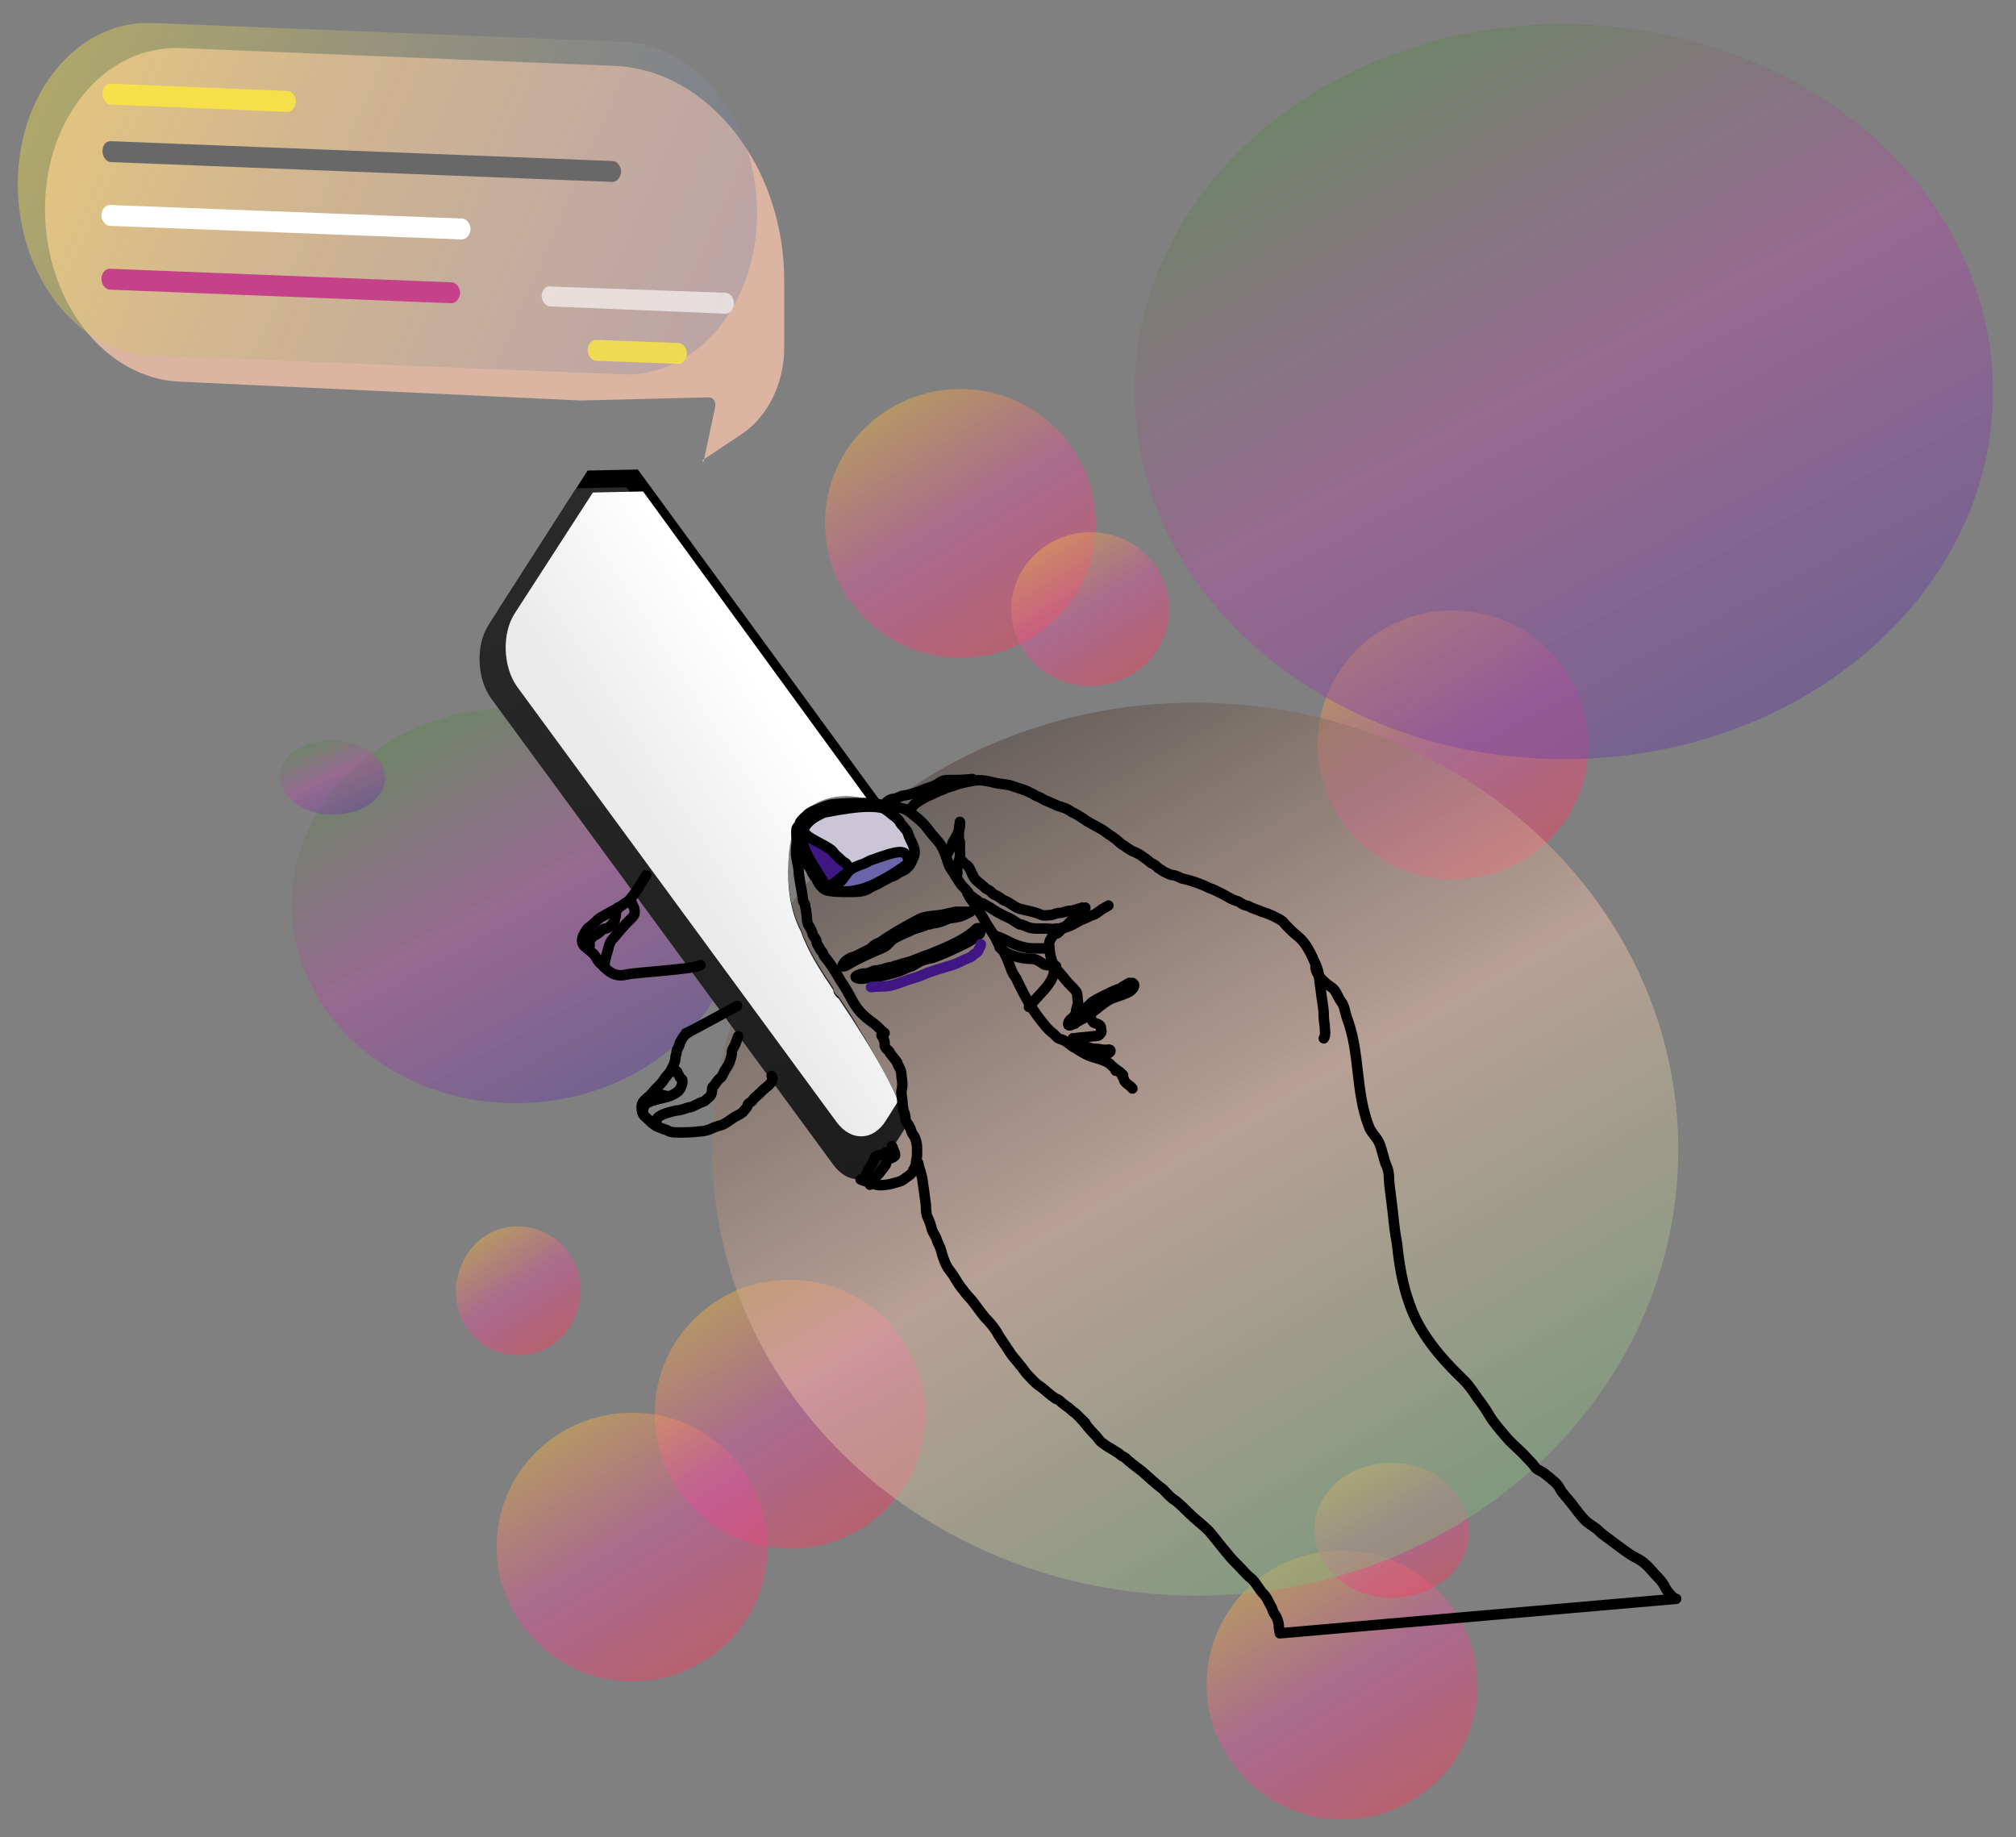 <?xml version="1.0" encoding="utf-8"?>
<!-- Generator: Adobe Illustrator 24.3.0, SVG Export Plug-In . SVG Version: 6.00 Build 0)  -->
<svg version="1.1" id="Capa_1" xmlns="http://www.w3.org/2000/svg" xmlns:xlink="http://www.w3.org/1999/xlink" x="0px" y="0px"
	 viewBox="0 0 192.8 175.7" style="enable-background:new 0 0 192.8 175.7;" xml:space="preserve">
<rect x="0" y="0" width="192.8" height="175.7" fill="#808080" stroke="none"/>
<style type="text/css">
	.st0{opacity:0.6;}
	.st1{fill:url(#SVGID_1_);}
	.st2{fill:url(#SVGID_2_);}
	.st3{fill:url(#SVGID_3_);}
	.st4{fill:url(#SVGID_4_);}
	.st5{fill:url(#SVGID_5_);}
	.st6{fill:url(#SVGID_6_);}
	.st7{fill:url(#SVGID_7_);}
	.st8{fill:url(#SVGID_8_);}
	.st9{fill:url(#SVGID_9_);}
	.st10{fill:url(#SVGID_10_);}
	.st11{fill:url(#SVGID_11_);}
	.st12{fill:url(#SVGID_12_);}
	.st13{fill:url(#SVGID_13_);}
	.st14{opacity:0.5;fill:url(#SVGID_14_);enable-background:new    ;}
	.st15{fill:#F6E248;fill-opacity:0.96;}
	.st16{fill:#686868;}
	.st17{fill:#C5428A;}
	.st18{fill:#FFFFFF;}
	.st19{fill:#FFFFFF;fill-opacity:0.62;}
	.st20{fill:#F6E248;fill-opacity:0.87;}
	.st21{fill:url(#SVGID_15_);}
	.st22{fill:url(#SVGID_16_);}
	.st23{fill:none;stroke:#000000;stroke-linecap:round;stroke-linejoin:round;}
	.st24{fill:#401782;stroke:#000000;stroke-linecap:round;stroke-linejoin:round;}
	.st25{fill:none;stroke:#401782;stroke-linecap:round;stroke-linejoin:round;}
	.st26{fill:#CAC5D7;stroke:#000000;stroke-linecap:round;stroke-linejoin:round;}
	.st27{fill:#6A65AA;}
	.st28{fill:#401782;}
</style>
<g class="st0">
	
		<linearGradient id="SVGID_1_" gradientUnits="userSpaceOnUse" x1="365.966" y1="-159.75" x2="386.967" y2="-193.537" gradientTransform="matrix(1 4.222393e-03 4.222393e-03 -1 -299.647 -42.189)">
		<stop  offset="0" style="stop-color:#F7DC24;stop-opacity:0.81"/>
		<stop  offset="0.474" style="stop-color:#DC509B;stop-opacity:0.76"/>
		<stop  offset="1" style="stop-color:#F93D3D;stop-opacity:0.88"/>
	</linearGradient>
	<path class="st1" d="M75.6,122.4c7.1,0,12.9,5.8,12.9,12.9c0,7.1-5.8,12.8-13,12.8s-12.9-5.8-12.9-12.9
		C62.6,128.1,68.5,122.3,75.6,122.4z"/>
</g>
<g class="st0">
	
		<linearGradient id="SVGID_2_" gradientUnits="userSpaceOnUse" x1="350.844" y1="-172.536" x2="371.845" y2="-206.323" gradientTransform="matrix(1 4.222393e-03 4.222393e-03 -1 -299.593 -42.125)">
		<stop  offset="0" style="stop-color:#F7DC24;stop-opacity:0.81"/>
		<stop  offset="0.474" style="stop-color:#DC509B;stop-opacity:0.76"/>
		<stop  offset="1" style="stop-color:#F93D3D;stop-opacity:0.88"/>
	</linearGradient>
	<path class="st2" d="M60.5,135.1c7.1,0,12.9,5.8,12.9,12.9c0,7.1-5.8,12.8-13,12.8c-7.1,0-12.9-5.8-12.9-12.9
		S53.3,135.1,60.5,135.1z"/>
</g>
<g class="st0">
	
		<linearGradient id="SVGID_3_" gradientUnits="userSpaceOnUse" x1="345.117" y1="-156.494" x2="355.356" y2="-172.346" gradientTransform="matrix(1 4.222393e-03 4.222393e-03 -1 -299.697 -42.079)">
		<stop  offset="0" style="stop-color:#F7DC24;stop-opacity:0.81"/>
		<stop  offset="0.474" style="stop-color:#DC509B;stop-opacity:0.76"/>
		<stop  offset="1" style="stop-color:#F93D3D;stop-opacity:0.88"/>
	</linearGradient>
	<path class="st3" d="M49.6,117.3c3.3,0,6,2.8,5.9,6.2s-2.7,6.2-6,6.1c-3.3,0-6-2.8-5.9-6.2S46.3,117.2,49.6,117.3z"/>
</g>
<g class="st0">
	
		<linearGradient id="SVGID_4_" gradientUnits="userSpaceOnUse" x1="382.245" y1="-74.595" x2="403.246" y2="-108.382" gradientTransform="matrix(1 4.222393e-03 4.222393e-03 -1 -300.007 -42.258)">
		<stop  offset="0" style="stop-color:#F7DC24;stop-opacity:0.81"/>
		<stop  offset="0.474" style="stop-color:#DC509B;stop-opacity:0.76"/>
		<stop  offset="1" style="stop-color:#F93D3D;stop-opacity:0.88"/>
	</linearGradient>
	<path class="st4" d="M91.9,37.2c7.1,0,12.9,5.8,12.9,12.9c0,7.1-5.8,12.8-13,12.8c-7.1,0-12.9-5.8-12.9-12.9
		C78.9,42.9,84.7,37.2,91.9,37.2z"/>
</g>
<g class="st0">
	
		<linearGradient id="SVGID_5_" gradientUnits="userSpaceOnUse" x1="399.045" y1="-89.56" x2="410.943" y2="-109.071" gradientTransform="matrix(1 4.222393e-03 4.222393e-03 -1 -299.972 -42.311)">
		<stop  offset="0" style="stop-color:#F7DC24;stop-opacity:0.81"/>
		<stop  offset="0.474" style="stop-color:#DC509B;stop-opacity:0.76"/>
		<stop  offset="1" style="stop-color:#F93D3D;stop-opacity:0.88"/>
	</linearGradient>
	<path class="st5" d="M104.3,50.9c4.2,0,7.5,3.3,7.5,7.4s-3.4,7.3-7.6,7.3c-4.2,0-7.5-3.3-7.5-7.4C96.8,54.1,100.2,50.9,104.3,50.9z
		"/>
</g>
<g class="st0">
	
		<linearGradient id="SVGID_6_" gradientUnits="userSpaceOnUse" x1="418.733" y1="-185.672" x2="439.734" y2="-219.459" gradientTransform="matrix(1 4.222393e-03 4.222393e-03 -1 -299.537 -42.411)">
		<stop  offset="0" style="stop-color:#F7DC24;stop-opacity:0.81"/>
		<stop  offset="0.474" style="stop-color:#DC509B;stop-opacity:0.76"/>
		<stop  offset="1" style="stop-color:#F93D3D;stop-opacity:0.88"/>
	</linearGradient>
	<path class="st6" d="M128.4,148.3c7.1,0,12.9,5.8,12.9,12.9c0,7.1-5.8,12.8-13,12.8c-7.1,0-12.9-5.8-12.9-12.9
		S121.2,148.2,128.4,148.3z"/>
</g>
<g class="st0">
	
		<linearGradient id="SVGID_7_" gradientUnits="userSpaceOnUse" x1="429.346" y1="-95.772" x2="450.348" y2="-129.559" gradientTransform="matrix(1 4.222393e-03 4.222393e-03 -1 -299.917 -42.457)">
		<stop  offset="0" style="stop-color:#F7DC24;stop-opacity:0.81"/>
		<stop  offset="0.474" style="stop-color:#DC509B;stop-opacity:0.76"/>
		<stop  offset="1" style="stop-color:#F93D3D;stop-opacity:0.88"/>
	</linearGradient>
	<path class="st7" d="M139,58.4c7.1,0,12.9,5.8,12.9,12.9c0,7.1-5.8,12.8-13,12.8c-7.1,0-12.9-5.8-12.9-12.9
		C126,64.1,131.8,58.3,139,58.4z"/>
</g>
<g class="st0">
	
		<linearGradient id="SVGID_8_" gradientUnits="userSpaceOnUse" x1="428.795" y1="-178.342" x2="438.624" y2="-196.416" gradientTransform="matrix(1 4.222393e-03 4.222393e-03 -1 -299.6 -42.431)">
		<stop  offset="0" style="stop-color:#F7DC24;stop-opacity:0.81"/>
		<stop  offset="0.474" style="stop-color:#DC509B;stop-opacity:0.76"/>
		<stop  offset="1" style="stop-color:#F93D3D;stop-opacity:0.88"/>
	</linearGradient>
	<path class="st8" d="M133.1,139.9c4.1,0,7.4,2.9,7.4,6.5s-3.3,6.4-7.4,6.4c-4.1,0-7.4-2.9-7.4-6.5S129,139.9,133.1,139.9z"/>
</g>
<g class="st0">
	
		<linearGradient id="SVGID_9_" gradientUnits="userSpaceOnUse" x1="382.611" y1="-95.082" x2="450.173" y2="-211.782" gradientTransform="matrix(1 4.222393e-03 4.222393e-03 -1 -299.753 -42.353)">
		<stop  offset="0" style="stop-color:#000000;stop-opacity:0.81"/>
		<stop  offset="0.474" style="stop-color:#F9C5AD;stop-opacity:0.76"/>
		<stop  offset="1" style="stop-color:#35A65E;stop-opacity:0.88"/>
	</linearGradient>
	<path class="st9" d="M114.5,67.2c25.5,0.1,46.1,19.3,46,42.9c-0.1,23.6-20.9,42.7-46.4,42.5s-46.1-19.3-46-42.9
		C68.2,86.1,89,67.1,114.5,67.2z"/>
</g>
<g class="st0">
	
		<linearGradient id="SVGID_10_" gradientUnits="userSpaceOnUse" x1="424.665" y1="-30.733" x2="477.957" y2="-130.303" gradientTransform="matrix(1 4.222393e-03 4.222393e-03 -1 -300.059 -42.502)">
		<stop  offset="0" style="stop-color:#37A22B;stop-opacity:0.81"/>
		<stop  offset="0.474" style="stop-color:#B04EA4;stop-opacity:0.76"/>
		<stop  offset="1" style="stop-color:#383F9A;stop-opacity:0.88"/>
	</linearGradient>
	<path class="st10" d="M149.7,2.3c22.7,0.1,41,15.9,40.9,35.3s-18.5,35.1-41.2,35c-22.7-0.1-41-15.9-40.9-35.3S127.1,2.2,149.7,2.3z
		"/>
</g>
<g class="st0">
	
		<linearGradient id="SVGID_11_" gradientUnits="userSpaceOnUse" x1="335.897" y1="-102.082" x2="364.971" y2="-154.906" gradientTransform="matrix(1 4.222393e-03 4.222393e-03 -1 -299.853 -42.078)">
		<stop  offset="0" style="stop-color:#37A22B;stop-opacity:0.81"/>
		<stop  offset="0.474" style="stop-color:#B04EA4;stop-opacity:0.76"/>
		<stop  offset="1" style="stop-color:#383F9A;stop-opacity:0.88"/>
	</linearGradient>
	<path class="st11" d="M49.4,67.7c11.9,0.1,21.4,8.5,21.4,19s-9.7,18.8-21.5,18.8s-21.4-8.5-21.4-19C27.9,76.1,37.5,67.6,49.4,67.7z
		"/>
</g>
<g class="st0">
	
		<linearGradient id="SVGID_12_" gradientUnits="userSpaceOnUse" x1="329.86" y1="-109.796" x2="334.655" y2="-120.566" gradientTransform="matrix(1 4.222393e-03 4.222393e-03 -1 -299.905 -42.004)">
		<stop  offset="0" style="stop-color:#37A22B;stop-opacity:0.81"/>
		<stop  offset="0.474" style="stop-color:#B04EA4;stop-opacity:0.76"/>
		<stop  offset="1" style="stop-color:#383F9A;stop-opacity:0.88"/>
	</linearGradient>
	<path class="st12" d="M31.8,70.8c2.7,0,5,1.6,5,3.6s-2.2,3.5-5,3.5c-2.7,0-5-1.6-5-3.6C26.8,72.3,29,70.8,31.8,70.8z"/>
</g>
<linearGradient id="SVGID_13_" gradientUnits="userSpaceOnUse" x1="303.786" y1="-48.157" x2="374.981" y2="-79.702" gradientTransform="matrix(1 0 0 -1 -299.622 -41.874)">
	<stop  offset="0" style="stop-color:#F9C5AD;stop-opacity:0.76"/>
	<stop  offset="1" style="stop-color:#F9C5AD;stop-opacity:0.76"/>
</linearGradient>
<path class="st13" d="M4.3,20c0-8.8,5.8-15.7,13-15.4l41.5,1.7c9,0.4,16.3,9.7,16.2,20.8l0,6.1c0,3.4-1.5,6.5-3.9,8.2l-3.9,2.6
	c0,0,0,0,0,0.1c0,0.1,0.1,0.1,0.1,0l1.1-5.2c0.1-0.5-0.2-0.9-0.6-0.9l-12.3,0.3l-38.3-1.8C10,36.2,4.3,28.8,4.3,20z"/>
<linearGradient id="SVGID_14_" gradientUnits="userSpaceOnUse" x1="376.577" y1="10.577" x2="457.167" y2="-32.407" gradientTransform="matrix(0.808 3.316180e-02 4.222390e-03 -1 -299.64 -5.514)">
	<stop  offset="0" style="stop-color:#F6E248;stop-opacity:0.87"/>
	<stop  offset="1" style="stop-color:#6675B5;stop-opacity:0.57"/>
</linearGradient>
<path class="st14" d="M14.6,2.2l45,1.8c7.1,0.3,12.8,7.6,12.8,16.4l0,0c0,8.8-5.8,15.7-12.9,15.4l-45-1.8
	C7.4,33.7,1.7,26.4,1.7,17.6l0,0C1.7,8.8,7.5,1.9,14.6,2.2z"/>
<path class="st15" d="M10.6,8l16.9,0.7c0.4,0,0.8,0.5,0.8,1l0,0c0,0.5-0.4,1-0.8,1L10.6,10c-0.4,0-0.8-0.5-0.8-1l0,0
	C9.8,8.4,10.1,8,10.6,8z"/>
<path class="st16" d="M10.6,13.5l48,1.9c0.4,0,0.8,0.5,0.8,1l0,0c0,0.5-0.4,1-0.8,1l-48-1.9c-0.4,0-0.8-0.5-0.8-1l0,0
	C9.8,13.9,10.1,13.5,10.6,13.5z"/>
<path class="st17" d="M10.5,25.7L43.2,27c0.4,0,0.8,0.5,0.8,1l0,0c0,0.5-0.4,1-0.8,1l-32.7-1.3c-0.4,0-0.8-0.5-0.8-1l0,0
	C9.7,26.1,10.1,25.7,10.5,25.7z"/>
<path class="st18" d="M10.5,19.6l33.7,1.3c0.4,0,0.8,0.5,0.8,1l0,0c0,0.5-0.4,1-0.8,1l-33.7-1.3c-0.4,0-0.8-0.5-0.8-1l0,0
	C9.7,20,10.1,19.6,10.5,19.6z"/>
<path class="st19" d="M52.6,27.4L69.4,28c0.4,0,0.8,0.5,0.8,1l0,0c0,0.5-0.4,1-0.8,1l-16.8-0.7c-0.4,0-0.8-0.5-0.8-1l0,0
	C51.8,27.8,52.2,27.3,52.6,27.4z"/>
<path class="st20" d="M57,32.5l7.9,0.3c0.4,0,0.8,0.5,0.8,1l0,0c0,0.5-0.4,1-0.8,1L57,34.5c-0.4,0-0.8-0.5-0.8-1l0,0
	C56.2,32.9,56.6,32.5,57,32.5z"/>
<g>
	<path d="M56.2,45l-8.4,13.1c-1.2,1.9-1.1,5,0.2,6.9l32.5,44.3c1.4,1.9,3.5,1.8,4.7-0.1l1.4-2.2c-1.3-3.4-3.3-6.7-5.2-9.8
		c-0.4-0.6-0.8-1.2-1.2-1.8c0,0,0,0,0,0c-0.3-0.2-0.5-0.5-0.5-0.8c-1.2-1.8-2.4-3.6-3.1-5.6c-1.1-2.1-1.3-4.4-1.2-6.6
		c0.1-2.2,0.5-4.8,3.1-5.9c1.2-0.5,2.6-0.6,3.9-0.3c0.5,0.1,1.3,0.5,2,0.7L61,44.9"/>
	
		<linearGradient id="SVGID_15_" gradientUnits="userSpaceOnUse" x1="351.513" y1="-55.221" x2="405.402" y2="-313.731" gradientTransform="matrix(1 0 0 -1 -299.622 -41.874)">
		<stop  offset="0" style="stop-color:#313030"/>
		<stop  offset="1" style="stop-color:#000000"/>
	</linearGradient>
	<path class="st21" d="M55.1,46.7l-8.4,13.1c-1.2,1.9-1.1,5,0.2,6.9l32.8,44.7c1.4,1.9,3.5,1.8,4.7-0.1l2.4-3.8
		c-1.3-3.6-3.4-7.1-5.4-10.4c-0.4-0.6-0.8-1.2-1.2-1.8c0,0,0,0,0,0c-0.3-0.2-0.5-0.5-0.5-0.8c-1.2-1.8-2.4-3.6-3.1-5.6
		c-1.1-2.1-1.3-4.4-1.2-6.6c0.1-2.2,0.5-4.8,3.1-5.9c0.9-0.4,1.9-0.5,2.9-0.4L59.9,46.6"/>
	
		<linearGradient id="SVGID_16_" gradientUnits="userSpaceOnUse" x1="377.11" y1="-114.884" x2="363.314" y2="-123.737" gradientTransform="matrix(1 0 0 -1 -299.622 -41.874)">
		<stop  offset="0" style="stop-color:#FFFFFF"/>
		<stop  offset="1" style="stop-color:#EAEAEA"/>
	</linearGradient>
	<path class="st22" d="M56.7,47.1l-7.5,11.6c-1.2,1.9-1.1,5,0.2,6.9L80,107.3c1.4,1.9,3.5,1.8,4.7-0.1l1.2-1.9
		c-1.2-2.8-2.9-5.5-4.5-8c-0.4-0.6-0.8-1.2-1.2-1.8c0,0,0,0,0,0c-0.3-0.2-0.5-0.5-0.5-0.8c-1.2-1.8-2.4-3.6-3.1-5.6
		c-1.1-2.1-1.3-4.4-1.2-6.6c0.1-2.2,0.5-4.8,3.1-5.9c1.2-0.5,2.6-0.6,3.9-0.3c0.2,0,0.4,0.1,0.6,0.2L61.5,47"/>
	<path class="st23" d="M82.3,112.8c0.5,0.2,1,0.3,1.5,0.5c0.4,0.1,1.1,0,1.5-0.1c0.3-0.1,0.9-0.2,1.1-0.4c0.4-0.3,0.8-0.5,0.9-0.8
		c0-0.1,0.2-0.3,0.2-0.4c0-0.1,0.2-0.3,0.1-0.4c0-0.2,0.1-0.5,0.1-0.7c0-0.3,0-0.5,0-0.8c0-0.3-0.1-0.6-0.2-0.9
		c-0.1-0.2-0.2-0.3-0.3-0.5c-0.1-0.2-0.1-0.4-0.2-0.5c-0.1-0.3-0.4-0.5-0.4-0.8c0-0.3-0.1-0.6-0.2-0.8c-0.1-0.6-0.1-1.1-0.2-1.7
		c0-0.2,0.1-0.5,0.1-0.8c0-0.3-0.1-0.7-0.1-1c0-0.4-0.3-0.7-0.4-1.1c-0.1-0.1-0.2-0.3-0.3-0.4c-0.1-0.1-0.3-0.4-0.4-0.5
		c0-0.2-0.3-0.3-0.4-0.5c-0.1-0.1-0.1-0.3-0.1-0.4c0-0.1,0-0.3-0.1-0.4c0-0.2-0.2-0.3-0.2-0.4"/>
	<path class="st23" d="M84.7,110.2c0.2,0.1,0.1,0.4,0.1,0.6c0,0.2,0,0.4-0.1,0.6c-0.2,0.3-0.4,0.5-0.6,0.8c-0.2,0.2-0.3,0.3-0.4,0.5
		c-0.1,0.1-0.2,0.2-0.3,0.4c0,0.1-0.2,0.1-0.2,0.2"/>
	<path class="st23" d="M84.4,110.4c-0.4,0.1-0.7,0.1-0.8,0.4c0,0.2-0.2,0.5-0.3,0.7c-0.2,0.2-0.3,0.5-0.4,0.7
		c-0.1,0.2-0.2,0.5-0.3,0.7"/>
	<path class="st23" d="M85.3,109.6c0.1,0.1,0.1,0.3,0.2,0.5c0.1,0.1,0.1,0.3,0.1,0.4s-0.4,0.3-0.5,0.3"/>
	<path class="st23" d="M87.8,111.2c0.1,0.5,0.3,1,0.4,1.5c0.1,0.7,0.2,1.4,0.3,2.2c0.1,0.5,0,1,0.2,1.5c0.2,0.4,0.3,0.7,0.4,1.1
		c0.1,0.4,0.4,0.7,0.5,1.1c0.1,0.3,0.3,0.6,0.4,1c0.2,0.7,0.4,1.4,0.9,2c0.4,0.5,0.6,1,1,1.5c0.3,0.4,0.6,0.8,1,1.2
		c0.4,0.5,0.8,1.1,1.3,1.7c0.5,0.5,1,1.1,1.3,1.7c0.4,0.6,0.8,1.2,1.2,1.8c0.2,0.3,0.6,0.7,0.8,1c0.3,0.3,0.5,0.7,0.8,1
		c0.4,0.4,0.7,0.8,1.2,1.1c0.4,0.3,0.7,0.6,1.1,0.9c0.2,0.1,0.3,0.3,0.5,0.3c0.2,0.1,0.3,0.2,0.4,0.3c0.1,0.1,0.4,0.3,0.5,0.4
		c0.2,0.1,0.4,0.3,0.5,0.4c0.1,0.1,0.3,0.2,0.4,0.3c0.1,0.1,0.2,0.2,0.3,0.3c0,0,0.2,0.2,0.2,0.2c0.1,0.1,0.2,0.2,0.4,0.4"/>
	<path class="st23" d="M103.5,135.8c0.4,0.5,0.7,0.9,1.2,1.4c0.2,0.2,0.4,0.5,0.6,0.7c0.3,0.2,0.5,0.4,0.9,0.6
		c0.3,0.2,0.5,0.3,0.8,0.5c0.2,0.2,0.4,0.3,0.6,0.4c0.5,0.5,1.1,0.9,1.6,1.3c0.7,0.6,1.3,1.2,2,1.7c0.4,0.4,0.7,0.8,1.2,1.1
		c0.5,0.4,0.9,0.8,1.3,1.2c0.6,0.6,1.3,1.1,1.9,1.7c0.6,0.7,1.2,1.5,1.8,2.2c0.3,0.4,0.7,0.8,1.1,1.2c0.4,0.4,0.7,0.8,1.1,1.1
		c0.5,0.4,0.8,1.1,1.2,1.5c0.4,0.4,0.5,0.8,0.8,1.3c0.1,0.2,0.1,0.3,0.2,0.5c0.1,0.2,0.2,0.3,0.3,0.5c0.1,0.3,0.2,0.5,0.2,0.8
		c0,0.2,0.1,0.7,0.1,0.5"/>
	<path class="st23" d="M106.7,102.4c0.3,0,0.5,0.2,0.6,0.4c0,0.2,0.2,0.3,0.2,0.5c0.1,0.3,0.6,0.5,0.8,0.8"/>
	<path class="st23" d="M84.7,77.5c-0.3-0.1-0.5-0.2-0.7-0.3"/>
	<path class="st23" d="M91.8,78.6c0.1,0.7-0.3,1.3-0.7,2c0,0.1-0.1,0.2-0.1,0.3c0,0.1-0.2,0.3-0.2,0.4c-0.1,0.2-0.2,0.3-0.3,0.6"/>
	<path class="st23" d="M91.8,78.7c-0.1,0.4-0.1,0.8-0.1,1.2c0,0.2,0,0.4,0.1,0.6c0,0.3,0,0.6,0,1c0.1,0.5-0.2,1-0.3,1.4
		c0,0.2,0.2,0.8-0.1,0.9"/>
	<path class="st23" d="M92.5,85.4c0.3,0.2,0.5,0.4,0.8,0.6c0.2,0.1,0.4,0.4,0.7,0.4c0.2,0.1,0.5,0.3,0.7,0.4c0.3,0.2,0.6,0.4,1,0.6
		c0.3,0.2,0.7,0.3,1,0.5c0.2,0.1,0.6,0.4,0.8,0.5c0.3,0,0.6,0.2,0.9,0.3c0.3,0.1,0.6,0.1,0.9,0.1c0.2,0,0.4,0,0.7,0
		c0.3,0,0.7,0.1,1,0c0.3,0,0.7,0,0.9-0.1c0.3-0.1,0.6-0.2,0.9-0.4c0.2-0.1,0.5-0.3,0.8-0.4c0.3-0.1,0.6-0.3,0.9-0.4
		c0.2,0,0.5-0.3,0.7-0.4c0.2-0.2,0.5-0.3,0.8-0.5"/>
	<path class="st23" d="M103.8,86.8c-0.2,0.2-0.4,0.4-0.7,0.6c-0.2,0.2-0.3,0.4-0.5,0.5c-0.3,0.2-0.5,0.7-1,0.8"/>
	<path class="st23" d="M103.5,86.8c-0.4,0.1-0.8,0.3-1.2,0.3c-0.3,0-0.6,0.2-0.9,0.2c-0.3,0-0.5,0.1-0.8,0.2c-0.3,0-0.7,0.1-1,0
		c-0.6-0.3-1.4-0.4-2.1-0.6c-0.6-0.2-0.9-0.6-1.5-0.8c-0.2-0.1-0.4-0.3-0.6-0.4c-0.2-0.1-0.5-0.2-0.6-0.4c-0.2-0.2-0.4-0.2-0.6-0.4
		c-0.2-0.2-0.5-0.4-0.7-0.6c-0.4-0.3-0.5-0.7-0.7-1.1c-0.1-0.2-0.2-0.4-0.4-0.5c-0.2-0.1-0.3-0.3-0.5-0.5"/>
	<path class="st23" d="M101.6,88.8c-0.1,0.1-0.3,0.3-0.4,0.4c-0.1,0.1-0.2,0.1-0.3,0.1c-0.2,0.1-0.3,0.3-0.4,0.5
		c-0.3,0.4-0.1,0.8-0.1,1.3c0.1,0.5,0.2,0.9,0.5,1.4c0.3,0.4,0.7,0.8,1,1.2c0.3,0.4,0.7,0.7,1,1.1c0.2,0.2,0.1,0.7,0.2,1
		c0,0.3-0.2,0.7-0.2,1c0,0.2-0.2,0.4-0.2,0.6c0,0.2,0,0.3,0.1,0.5"/>
	<path class="st23" d="M100.8,92.5c0.2,1.4-1.5,2.6-2.4,3.8"/>
	<path class="st23" d="M108,94c-0.2,0.1-0.5,0.3-0.7,0.4c-0.1,0.1-0.2,0.2-0.4,0.2c-0.5,0.2-0.9,0.4-1.3,0.6
		c-0.4,0.2-0.8,0.4-1.1,0.6c-0.2,0.1-0.2,0.2-0.3,0.3c-0.2,0.1-0.3,0.3-0.5,0.4c-0.3,0.2-0.6,0.3-0.8,0.5c-0.1,0.1-0.3,0.3-0.4,0.4
		c-0.3,0.1-0.6,0.9,0,0.6c0.4-0.2,0.7-0.4,1.1-0.6c0.3-0.2,0.7-0.5,1-0.7c0.5-0.4,1-0.8,1.5-1.1c0.6-0.3,1.2-0.4,1.8-0.7
		c0.4-0.2,0.8-0.7,0.4-0.9"/>
	<path class="st23" d="M102.7,99.3c0.6-0.1,1.2-0.1,1.8-0.2c0.1,0,0.5,0,0.6-0.1c0.2-0.2,0.3-0.3,0.2-0.5c0-0.2,0-0.4-0.2-0.5
		c-0.1-0.1-0.3-0.1-0.5-0.2c-0.2-0.2-0.3-0.4-0.3-0.7"/>
	<path class="st23" d="M102.6,99.3c0.2,0.4,0.7,0.5,1.1,0.7c0.4,0.2,0.7,0.3,1.1,0.3c0.3,0,0.6,0.1,0.9,0.1c0.2,0,0.5-0.1,0.5,0.1
		c0,0.2-0.4,0.3-0.6,0.4c-0.1,0.1-0.3,0.2-0.4,0.3"/>
	<path class="st23" d="M95.2,89.5c1,0.3,1.7,0.9,2.8,1.1c0.3,0.1,0.8,0.1,1.1,0.1c0.3,0,0.8,0,1.1,0"/>
	<path class="st23" d="M95.6,90.6c0.6,0.7,1.9,1.1,3.1,1.1c0.4,0,0.8,0.3,1.1,0.5c0.1,0.1,0.3,0.1,0.5,0.1c0.2,0.1,0.4,0.1,0.7,0.1"
		/>
	<path class="st23" d="M93,74.5c-0.8,0.1-1.6,0.1-2.4,0.1c-0.4,0-0.7,0.2-1,0.4c-0.3,0.2-0.7,0.3-1,0.4c-0.7,0.3-1.5,0.6-2.3,0.7
		c-0.3,0.1-0.6,0.3-0.9,0.3c-0.2,0-0.5,0.2-0.6,0.3"/>
	<path class="st23" d="M86.8,77.4c0.5-0.1,0.5-0.4,0.8-0.6c0.3-0.2,0.6-0.4,1-0.6c0.5-0.2,1-0.5,1.6-0.7c0.2-0.1,0.4-0.2,0.5-0.2
		c0.2-0.1,0.4-0.1,0.6-0.2c0.5-0.2,1.1-0.3,1.6-0.4c0.8-0.2,1.6,0,2.4,0.2c0.5,0.1,1.1,0.1,1.6,0.3c0.5,0.2,1.1,0.3,1.6,0.6
		c0.3,0.1,0.5,0.3,0.8,0.4c0.3,0.1,0.5,0.3,0.8,0.4c0.3,0.1,0.4,0.2,0.7,0.3c0.2,0.1,0.4,0.2,0.5,0.2c0.3,0.1,0.6,0.2,0.8,0.3
		c0.2,0.1,0.4,0.3,0.7,0.4c0.4,0.2,0.8,0.5,1.1,0.7c0.5,0.3,1.1,0.6,1.6,0.9c0.5,0.4,1.1,0.7,1.6,1.2c0.2,0.2,0.5,0.3,0.7,0.5
		c0.2,0.1,0.3,0.2,0.5,0.3c0.6,0.2,1.1,0.6,1.5,0.9c0.2,0.2,0.4,0.3,0.6,0.4c0.2,0.1,0.3,0.3,0.5,0.4c0.2,0.1,0.4,0.3,0.7,0.4
		c0.2,0.1,0.4,0.2,0.7,0.2c0.3,0.1,0.5,0.2,0.7,0.3c0.9,0.2,1.8,0.5,2.6,0.9c0.6,0.2,1.1,0.5,1.7,0.8c0.3,0.2,0.7,0.4,1.1,0.5
		c0.2,0.1,0.3,0.2,0.5,0.3c0.2,0.1,0.4,0.1,0.6,0.2c0.3,0.2,0.8,0.3,1.2,0.5c0.7,0.2,1.3,0.5,1.8,0.8c0.2,0.1,0.3,0.3,0.5,0.5
		c0.2,0.2,0.3,0.3,0.5,0.5c0.3,0.3,0.6,0.5,0.9,0.8c0.5,0.5,0.8,1.1,1.1,1.7c0.2,0.5,0.5,1,0.6,1.6c0.1,0.8,0.2,1.5,0.3,2.3
		c0.1,0.6,0.2,1.2,0.2,1.9c0,0.3,0.1,0.7,0.1,1c0,0.3,0.1,0.7-0.1,1"/>
	<path class="st23" d="M125.8,92.5c0.1,0.8,0.8,1.4,1.5,1.9c0.5,0.3,0.6,0.9,0.9,1.3c0.4,0.5,0.4,1,0.6,1.6c1.3,3.4,0.8,7,2.1,10.4
		c0.2,0.6,0.8,1.1,1,1.6c0.3,0.7,0.4,1.5,0.7,2.2c0.3,0.6,0.2,1.3,0.3,2c0.1,0.8,0.2,1.6,0.3,2.4c0.1,1,0.2,2,0.4,3
		c0.2,1.9,0.5,3.9,1.2,5.8c0.9,2.7,2.9,5.1,5.2,7.3c0.5,0.5,0.9,1.1,1.3,1.7c0.4,0.5,0.8,1.1,1.1,1.6c0.4,0.7,1.1,1.5,1.7,2.2
		c0.6,0.7,1.3,1.2,1.9,1.9c0.3,0.3,0.6,0.6,0.8,0.9c0.2,0.3,0.7,0.4,1,0.7c0.5,0.4,1.2,0.9,1.4,1.4c0.2,0.4,0.8,1,1.1,1.4
		c0.4,0.5,0.8,1.1,1.3,1.6c0.4,0.4,0.9,0.6,1.3,1c0.4,0.4,0.9,0.7,1.4,1.1c0.7,0.5,1.4,1.1,2.2,1.5c1,0.5,1.4,1.2,2.1,1.9
		c0.3,0.3,0.5,0.6,0.7,1c0.2,0.4,0.6,0.7,0.8,1"/>
	<path class="st23" d="M160.3,152.9c-12.6,1.1-25.2,2.2-37.9,3.3"/>
	<path class="st23" d="M76.9,78.2c-0.1,0.1-0.4,0.4-0.4,0.5c0,0.2-0.2,0.3-0.3,0.5c-0.1,0.4,0,0.9,0,1.4c-0.1,0.5-0.1,1.1,0,1.6
		c0.1,0.5,0.2,0.9,0.2,1.4c0.1,0.8,0.3,1.6,0.4,2.5c0,0.2,0.2,0.3,0.2,0.5c0,0.2,0.1,0.4,0.1,0.6c0.1,0.5,0,1,0.3,1.4
		c0.1,0.2,0.3,0.5,0.3,0.7c0.1,0.3,0.4,0.5,0.4,0.8c0,0.2,0.2,0.4,0.3,0.6c0,0.1,0.1,0.2,0.2,0.3c0.1,0.1,0.1,0.2,0.2,0.4
		c0.4,0.5,0.7,0.9,1,1.4c0.3,0.4,0.5,0.9,0.8,1.3c0.7,1,1,2.1,2,3c0.3,0.3,0.6,0.5,1,0.8c0.4,0.3,0.6,0.6,1,0.9"/>
	<path class="st23" d="M76.5,78.8c0.4-0.5,0.6-1,1.4-1.3c0.6-0.2,1.3-0.6,2-0.6c1-0.1,2-0.1,3-0.1c0.5,0,1.1,0.1,1.7,0.2
		c0.6,0.1,1.1,0.2,1.7,0.3c0.6,0.2,1,0.6,1.5,1c0.5,0.4,0.8,0.8,1.1,1.2c0.3,0.4,0.7,0.8,1,1.2c0.4,0.6,0.6,1.3,0.8,1.9
		c0.1,0.4,0.5,0.8,0.7,1.2c0.2,0.3,0.4,0.7,0.7,1c0.1,0.1,0.5,0.5,0.5,0.6c0,0.4,0.4,0.7,0.6,1.1c0.3,0.5,0.7,1,1,1.6
		c0.4,0.7,0.9,1.3,1.2,2c0.1,0.3,0.4,0.6,0.6,0.9c0.1,0.3,0.3,0.6,0.4,0.9c0.1,0.3,0.2,0.5,0.3,0.8c0.1,0.3,0.3,0.6,0.5,0.9
		c0.7,1.5,1.5,3,2.6,4.3c0.3,0.4,0.6,0.7,1,1c0.2,0.2,0.3,0.4,0.7,0.5c0.4,0.1,0.8,0.5,1.1,0.7c0.4,0.2,0.8,0.5,1.2,0.7
		c0.7,0.4,2,0.5,2.5,1.1c0.3,0.3,0.8,0.6,1.1,0.9"/>
	<path class="st24" d="M88.8,91.3c1.7-0.7,3.5-1.4,4.6-2.5c0.4-0.2,0.4,0.4,0.3,0.5c-0.2,0.2-0.5,0.4-0.8,0.6
		c-0.6,0.4-1.4,0.7-2.2,1.1c-0.5,0.2-0.9,0.4-1.5,0.6c-0.4,0.1-1,0.2-1.3,0.4c-0.2,0.1-0.5,0.3-0.7,0.4c-0.4,0.1-0.7,0.3-1,0.4
		c-0.7,0.3-1.4,0.4-2.1,0.6c-0.2,0-0.4,0.1-0.7,0.1l-1,0.1c-0.5,0-0.9-0.2-0.2-0.4c0.2-0.1,0.3-0.1,0.6-0.1c0.2,0,0.4-0.1,0.6-0.2
		c0.2-0.1,0.4-0.1,0.6-0.1c0.2-0.1,0.5-0.1,0.7-0.2c0.3-0.1,0.6-0.1,0.8-0.2c0.3-0.1,0.7-0.2,1-0.3C87.4,91.9,88.1,91.5,88.8,91.3z"
		/>
	<path class="st24" d="M91.4,87.2c0.5,0,0.9,0,1.4,0c-0.4,0.2-0.7,0.4-1.2,0.5l-0.6,0.1c-0.3,0-0.6,0.2-0.9,0.3
		c-0.3,0.1-0.6,0.2-0.9,0.2c-0.1,0-0.2,0.1-0.3,0.1c-0.1,0-0.3,0-0.4,0.1c-0.5,0.2-1.1,0.3-1.6,0.6c-0.5,0.2-1.2,0.5-1.6,0.8
		c-0.3,0.3-0.5,0.6-1,0.8c-1.2,0.5-2.3,1-3.3,1.6c0,0-0.4,0.2-0.4,0.1c-0.1-0.1,0.1-0.2,0.1-0.3c0.1-0.2,0.7-0.6,1-0.6
		c0.2-0.1,0.6-0.3,0.8-0.4c0.2-0.1,0.4-0.2,0.6-0.3c0.2-0.1,0.4-0.3,0.5-0.4c0.1-0.1,0.4-0.2,0.6-0.3c1.1-0.8,2.4-1.5,3.7-2.2
		c0.6-0.3,1.4-0.3,2.1-0.4L91.4,87.2z"/>
	<path class="st25" d="M83.3,94.4c0.7-0.1,1.5,0,2.1-0.2c0.7-0.2,1.4-0.5,2.1-0.7c0.4-0.1,0.8-0.3,1.3-0.5c0.6-0.2,1.2-0.4,1.9-0.6
		c0.4-0.1,0.9-0.3,1.3-0.5c0.3-0.2,0.9-0.3,1.1-0.6c0.1-0.1,0.2-0.1,0.3-0.2c0.1-0.1,0.2-0.2,0.2-0.3c0.1-0.2,0.2-0.3,0.2-0.5"/>
	<path class="st26" d="M76.6,80.7c-0.1-2.2,1.7-2.7,2.2-3c0.3,0,3.9-0.9,5.7-0.4c0.3,0.2,0.6,0.4,0.8,0.6c0.3,0.2,0.7,0.5,0.8,0.8
		c0.1,0.2,0.3,0.3,0.4,0.5c0.1,0.1,0.2,0.2,0.3,0.4c0.2,0.8,0.9,1.5,0.6,2.3c-0.2,0.5-0.4,1-0.9,1.3c-0.2,0.1-0.4,0.2-0.6,0.3
		c-0.2,0.2-0.5,0.3-0.8,0.4c-0.3,0.2-0.6,0.3-0.9,0.5c-0.3,0.2-0.7,0.3-1,0.5c-0.5,0.4-1.3,0.4-2,0.4c-0.6,0-1.3,0-1.9-0.1
		c-0.7-0.1-1-0.7-1.2-1.1c-0.1-0.2-0.3-0.4-0.4-0.6c-0.1-0.2-0.2-0.5-0.4-0.7c-0.2-0.3-0.4-0.6-0.5-0.9c-0.1-0.2-0.2-0.3-0.3-0.5
		C76.6,81.3,76.6,81,76.6,80.7z"/>
	<path class="st27" d="M86.8,82.5c0.5,0-2,1.6-2.7,1.9c0,0-2.8,1.6-4.9,0.6c0.2-0.3,1-0.5,1.2-0.7c0.4-0.5,0.7-1,1.3-1.3
		c0.7-0.3,0.7-0.2,1.4-0.6C85.9,81.3,86.7,81.2,86.8,82.5z"/>
	<path class="st23" d="M84.1,84.3c0.7-0.3,3.2-1.9,2.8-1.9c-0.2-1.3-0.9-1.1-3.7-0.1c-0.7,0.4-0.7,0.3-1.4,0.6
		c-0.7,0.3-0.9,0.8-1.3,1.3c-0.1,0.2-1,0.3-1.2,0.7C81.3,86,84.3,84.2,84.1,84.3z"/>
	<path class="st28" d="M79,85.1C79,85.1,79,85.1,79,85.1C79,85.1,79,85.1,79,85.1c0.2-0.6-3.3-4.5-1.9-5.3c0.4,0.5,2.3,1.2,2.6,1.7
		c0.1,0.2,0.4,0.4,0.6,0.6c0.1,0.1,0.3,0.3,0.5,0.4c0.2,0.1,0.3,0.4,0.4,0.6C81.5,83.3,79.3,84.8,79,85.1z"/>
	<path class="st23" d="M79,85.1c0.4-0.4-3.3-4.5-1.9-5.3c0.4,0.5,2.3,1.2,2.6,1.7c0.1,0.2,0.4,0.4,0.6,0.6c0.1,0.1,0.3,0.3,0.5,0.4
		c0.2,0.1,0.3,0.4,0.4,0.6C81.5,83.3,78.9,85,79,85.1z"/>
	<path class="st23" d="M61.8,83.7c-0.2,0.3-1.4,2.4-1.9,2.6c-0.2,0.1-0.4,0.3-0.6,0.4c-0.3,0.1-0.4,0.3-0.7,0.4
		c-0.4,0.2-0.7,0.4-1.1,0.6c-0.2,0.1-0.5,0.4-0.7,0.6c-0.2,0.2-0.4,0.3-0.6,0.5c-0.4,0.5-0.8,1.2-0.3,1.7c0.3,0.3,0.8,0.6,1,0.9
		c0.2,0.3,0.3,0.6,0.6,0.8c0.6,0.6,1.2,1.3,2.4,1c0.8-0.2,6.4-0.5,7.1-0.9"/>
	<path class="st23" d="M59.2,86.8c-0.1,0.1-0.3,0.3-0.3,0.4c0,0.1,0,0.2,0,0.3c0,0.2-0.1,0.3-0.1,0.5c-0.1,0.2-0.5,0.8-0.9,0.8
		c-0.2,0-0.4,0.2-0.5,0.3c-0.2,0.2-0.4,0.3-0.6,0.4c-0.2,0.2-0.4,0.3-0.4,0.5c0,0.1-0.1,0.3,0,0.4"/>
	<path class="st23" d="M70.5,96.2c-0.4,0.2-4.5,2.5-4.9,2.6"/>
	<path class="st23" d="M60.4,86.3c0.1,0.3,0.3,0.5,0.3,0.9c0,0.4-0.3,0.6-0.6,0.9c-0.5,0.5-1,1.1-1.5,1.7c-0.4,0.4-0.4,1-0.6,1.5
		c-0.1,0.4-0.2,0.8-0.2,1.2"/>
	<path class="st23" d="M65.9,98.7c-0.5,0.3-0.6,0.5-0.8,0.9c-0.1,0.1-0.1,0.2-0.1,0.3c-0.1,0.1-0.1,0.3-0.2,0.4
		c-0.1,0.1-0.1,0.3-0.1,0.4c0,0.1-0.1,0.3-0.1,0.4c0,0.4-0.2,0.8-0.4,1.2c-0.2,0.4-0.6,0.7-0.8,1.1c-0.3,0.4-0.7,0.7-1,1.1
		c-0.3,0.4-0.9,0.7-1,1.1c-0.1,0.3,0,0.9,0.2,1.1c0.5,0.4,0.7,0.8,1.4,1.1c0.2,0.1,0.4,0.1,0.5,0.2c0.2,0,0.3,0.1,0.5,0.2
		c0.3,0.1,0.6,0.1,0.9,0.1c0.7,0,1.3,0,2-0.1c0.4,0,0.7-0.1,1-0.2c0.4-0.2,0.7-0.3,1.1-0.4c0.5-0.2,0.8-0.5,1.3-0.8
		c0.2-0.1,0.6-0.3,0.8-0.5c0.1-0.2,0.4-0.4,0.4-0.6c0-0.2,0.4-0.3,0.5-0.5c0.1-0.2,0.3-0.3,0.5-0.5c0.3-0.3,0.6-0.6,1-0.9
		c0.3-0.3,0.5-0.6,0.3-0.9"/>
	<path class="st23" d="M70.6,99.1c-0.1,0.3-0.2,0.5-0.3,0.8c-0.1,0.2-0.3,0.5-0.3,0.7c0,0.3-0.1,0.6-0.2,0.9
		c-0.1,0.3-0.3,0.6-0.5,0.9c-0.1,0.2-0.2,0.4-0.3,0.6c-0.1,0.1-0.3,0.2-0.4,0.4c-0.1,0.1-0.2,0.3-0.3,0.4c-0.1,0.1-0.2,0.2-0.2,0.3
		c0,0.2,0,0.4-0.1,0.6c-0.1,0.2-0.3,0.3-0.5,0.5c-0.2,0.2-0.5,0.2-0.8,0.4c-0.3,0.1-0.5,0.3-0.8,0.3c-0.4,0.1-0.8,0.3-1.2,0.3
		c-0.5,0.1-1.3,0.3-1.7,0.6c-0.3,0.2-0.2,0.6-0.2,0.9"/>
	<path class="st23" d="M61.5,106.3c0-0.5,0.2-0.8,0.8-1c0.3-0.1,0.7-0.2,1.1-0.3c0.6-0.1,1.3-0.4,1.6-0.8c0.1-0.1,0.4-0.8,0.2-1
		c-0.2-0.1-0.2-0.3-0.3-0.4c-0.1-0.1-0.1-0.4-0.3-0.4"/>
	<path class="st23" d="M62.4,104.6c0.4,0,0.9,0.1,1.3,0.2"/>
</g>
</svg>

